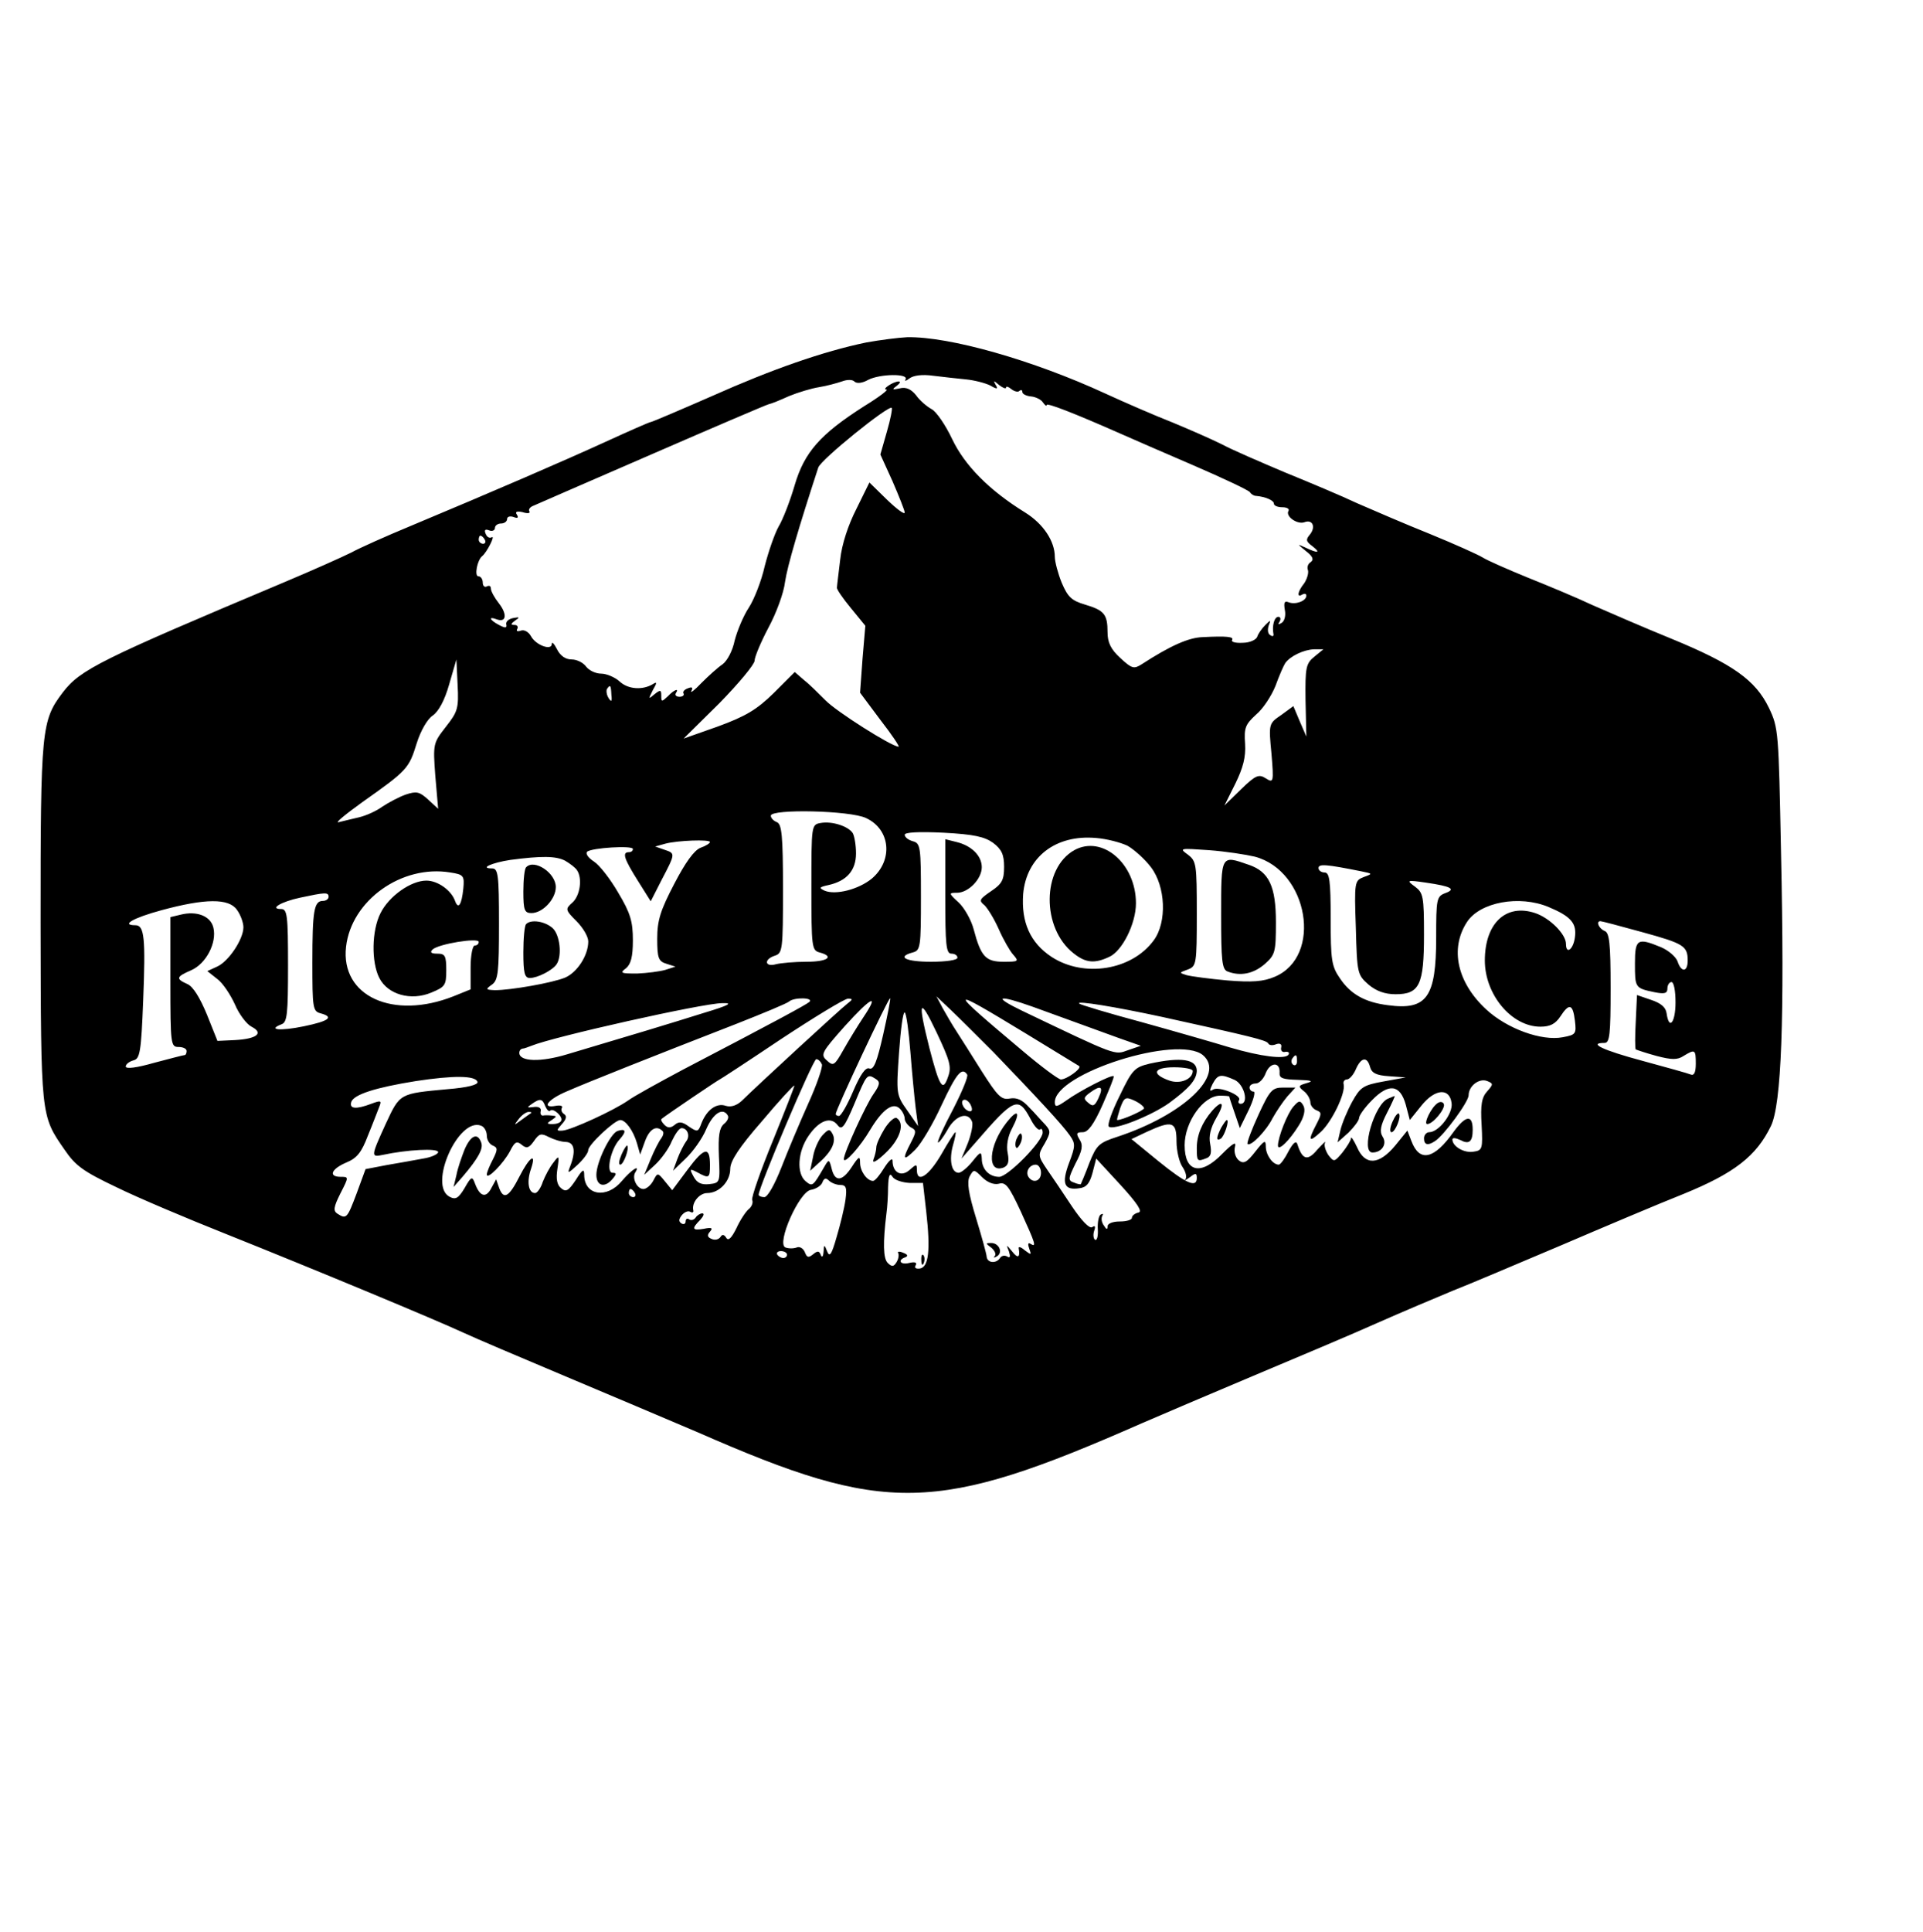 <?xml version="1.0" standalone="no"?>
<!DOCTYPE svg PUBLIC "-//W3C//DTD SVG 20010904//EN"
 "http://www.w3.org/TR/2001/REC-SVG-20010904/DTD/svg10.dtd">
<svg version="1.0" xmlns="http://www.w3.org/2000/svg"
 width="474pt" height="476pt" viewBox="0 0 474 476"
 preserveAspectRatio="xMidYMid meet">

<g transform="translate(0,476) scale(0.1,-0.1)"
fill="#000000" stroke="none">
<path d="M2135 3916 c-106 -22 -232 -66 -380 -132 -80 -35 -148 -64 -151 -64
-3 0 -53 -22 -112 -49 -105 -48 -274 -121 -482 -208 -58 -24 -123 -53 -145
-65 -22 -11 -96 -44 -165 -73 -454 -191 -502 -215 -545 -271 -53 -70 -55 -89
-55 -568 1 -479 0 -474 59 -559 27 -40 47 -54 129 -93 53 -26 174 -77 267
-114 230 -92 518 -212 585 -243 30 -14 143 -62 250 -107 107 -45 256 -108 331
-140 463 -203 585 -201 1094 23 44 19 168 72 275 117 107 45 245 103 305 130
61 27 144 62 185 79 41 16 161 67 265 111 105 45 242 103 305 128 125 51 179
93 215 167 26 53 34 264 25 675 -6 297 -6 306 -30 356 -33 68 -89 108 -240
170 -69 28 -156 66 -195 83 -38 18 -110 48 -160 68 -49 20 -99 42 -110 49 -11
7 -69 33 -130 58 -60 24 -141 59 -180 76 -38 18 -119 52 -178 76 -59 25 -129
55 -155 69 -26 13 -81 37 -122 54 -41 16 -115 48 -165 71 -180 83 -385 141
-489 139 -22 -1 -68 -7 -101 -13z m97 -91 c-3 -5 1 -4 9 2 10 8 32 11 60 7 24
-3 61 -7 81 -9 20 -2 47 -9 59 -15 17 -10 20 -9 13 2 -6 11 -5 11 9 -1 9 -7
17 -10 17 -6 0 4 6 2 13 -4 8 -6 17 -8 20 -4 4 3 7 2 7 -3 0 -5 10 -10 22 -11
11 -1 25 -8 29 -15 5 -7 9 -10 9 -6 0 6 65 -19 185 -72 22 -10 101 -44 175
-76 74 -32 138 -62 141 -67 3 -5 10 -9 15 -9 23 -2 44 -11 44 -19 0 -5 9 -9
21 -9 11 0 18 -4 15 -9 -8 -13 21 -34 39 -28 20 8 29 -11 14 -30 -11 -13 -10
-17 6 -29 22 -17 13 -18 -18 -3 -20 9 -20 9 2 -9 17 -13 20 -21 12 -27 -7 -4
-10 -13 -7 -20 2 -7 -2 -21 -9 -32 -17 -21 -19 -37 -5 -28 6 3 10 2 10 -3 0
-13 -27 -23 -44 -16 -10 4 -12 -1 -9 -19 3 -14 -1 -28 -8 -32 -8 -5 -10 -4 -5
3 4 7 2 12 -3 12 -10 0 -16 -22 -12 -43 1 -5 -3 -6 -8 -2 -6 3 -7 13 -4 23 6
15 5 15 -8 2 -9 -9 -18 -22 -20 -29 -3 -8 -19 -15 -36 -15 -17 -1 -29 2 -26 7
5 8 -13 10 -72 7 -35 -1 -80 -21 -151 -67 -19 -12 -24 -11 -53 16 -23 21 -31
38 -31 63 0 44 -8 54 -55 68 -34 10 -43 19 -58 54 -9 22 -17 52 -17 64 0 38
-28 81 -73 109 -89 55 -149 116 -180 181 -16 34 -39 68 -51 74 -11 6 -29 21
-38 34 -12 15 -25 21 -40 17 -19 -4 -20 -3 -8 6 8 6 11 11 5 11 -13 0 -43 -20
-30 -20 6 0 -19 -19 -55 -41 -108 -69 -147 -113 -171 -194 -11 -38 -29 -85
-40 -103 -10 -18 -25 -62 -34 -97 -8 -36 -26 -82 -39 -102 -14 -21 -29 -58
-35 -81 -5 -25 -18 -50 -30 -59 -12 -8 -35 -29 -52 -46 -17 -18 -28 -26 -25
-20 5 9 2 11 -8 7 -9 -3 -14 -9 -11 -13 2 -4 -2 -8 -10 -8 -8 0 -12 4 -9 9 9
13 -4 9 -20 -8 -15 -14 -16 -14 -16 2 0 14 -2 15 -17 3 -15 -13 -15 -12 -4 10
11 19 11 22 0 15 -25 -15 -61 -13 -82 7 -11 10 -32 19 -45 19 -14 0 -30 8 -37
17 -7 10 -23 18 -36 18 -15 0 -28 9 -36 25 -7 14 -13 20 -13 13 0 -17 -39 -3
-51 19 -6 11 -17 17 -25 14 -9 -3 -12 -1 -9 4 3 6 0 10 -7 10 -10 0 -9 3 2 11
12 8 11 9 -5 6 -11 -2 -19 -9 -17 -16 2 -9 -3 -9 -18 -1 -23 12 -27 22 -6 14
24 -9 27 12 6 39 -11 14 -20 30 -20 37 0 6 -4 8 -10 5 -5 -3 -10 1 -10 9 0 9
-5 16 -11 16 -10 0 -3 40 10 50 11 9 33 52 23 46 -6 -3 -12 1 -15 9 -4 9 -1
12 9 8 7 -3 14 0 14 6 0 6 7 11 15 11 8 0 15 5 15 11 0 6 7 8 16 5 10 -4 13
-2 8 6 -5 7 0 9 14 6 12 -4 20 -3 17 2 -3 4 1 10 8 13 6 3 138 60 292 127 154
67 285 123 290 124 6 1 28 10 50 20 22 9 55 19 74 22 19 3 44 10 56 14 13 5
26 5 31 0 6 -6 20 -4 34 4 29 15 101 16 92 1z m-46 -129 l-16 -56 30 -66 c16
-37 30 -72 30 -77 0 -6 -19 8 -43 31 l-44 43 -32 -65 c-20 -39 -36 -87 -40
-125 -4 -34 -8 -65 -8 -69 -1 -4 15 -27 34 -50 l36 -44 -7 -82 -6 -83 50 -67
c28 -36 48 -66 45 -66 -17 0 -154 87 -180 114 -17 17 -40 40 -53 50 l-23 20
-52 -52 c-42 -41 -69 -57 -137 -82 l-85 -30 88 87 c48 49 87 96 87 105 0 9 15
45 34 81 19 35 38 86 41 113 6 40 34 135 82 282 7 20 173 154 181 147 2 -2 -3
-28 -12 -59z m-991 -266 c3 -5 1 -10 -4 -10 -6 0 -11 5 -11 10 0 6 2 10 4 10
3 0 8 -4 11 -10z m2045 -288 c-21 -17 -23 -26 -22 -108 l2 -89 -16 37 -16 38
-30 -22 c-31 -21 -31 -22 -24 -95 6 -71 5 -73 -14 -61 -17 11 -25 8 -61 -27
l-41 -40 27 54 c19 39 26 65 24 98 -3 40 1 48 27 72 17 14 38 46 48 71 9 25
20 50 24 56 12 17 45 33 71 34 l23 0 -22 -18z m-2141 -173 c-31 -40 -32 -41
-26 -121 l7 -81 -25 23 c-21 19 -28 21 -55 12 -17 -6 -43 -20 -58 -30 -15 -11
-40 -22 -57 -26 -16 -4 -39 -9 -50 -12 -11 -3 16 19 59 50 109 77 114 82 133
144 10 32 27 61 40 69 14 10 29 37 40 76 l18 62 3 -63 c3 -58 0 -66 -29 -103z
m408 79 c2 -17 0 -19 -7 -8 -5 8 -6 18 -4 22 8 12 10 10 11 -14z m628 -304
c60 -28 67 -104 14 -149 -33 -27 -89 -41 -116 -30 -15 7 -14 9 9 14 45 10 68
36 68 78 0 21 -4 43 -8 50 -11 17 -51 30 -79 25 -23 -4 -23 -5 -23 -159 0
-146 1 -155 20 -160 38 -10 20 -23 -32 -23 -29 0 -63 -3 -75 -6 -28 -8 -31 12
-3 21 19 6 20 15 20 165 0 131 -3 159 -15 164 -8 3 -15 10 -15 16 0 17 196 13
235 -6z m313 -61 c21 -16 27 -29 27 -59 0 -32 -5 -42 -32 -60 -29 -20 -31 -23
-16 -35 8 -8 24 -34 35 -59 11 -25 27 -53 35 -62 15 -17 14 -18 -23 -18 -44 0
-56 12 -74 80 -6 23 -23 53 -37 66 -25 23 -25 24 -4 24 28 0 61 34 61 63 0 28
-25 53 -62 62 l-28 7 0 -141 c0 -119 2 -141 15 -141 8 0 15 -4 15 -10 0 -6
-28 -10 -65 -10 -63 0 -86 12 -45 23 19 5 20 14 20 137 0 123 -1 132 -20 137
-11 3 -20 10 -20 16 0 6 34 8 96 5 75 -4 101 -10 122 -25z m331 -7 c16 -9 43
-33 58 -53 36 -47 40 -135 7 -180 -54 -74 -172 -93 -252 -41 -53 35 -75 86
-70 155 8 91 80 147 180 138 26 -2 60 -11 77 -19z m-1029 9 c0 -3 -11 -10 -23
-14 -16 -6 -38 -37 -65 -89 -34 -65 -42 -90 -42 -135 0 -48 3 -56 23 -62 l22
-7 -25 -8 c-14 -4 -45 -8 -70 -9 -39 0 -43 1 -27 13 12 10 17 28 17 69 0 46
-6 67 -36 117 -19 33 -46 68 -60 77 -14 9 -21 19 -17 24 11 10 113 16 113 7 0
-5 -4 -8 -10 -8 -17 0 -12 -16 22 -70 l32 -51 27 53 c34 65 34 65 7 74 l-23 8
25 7 c30 8 110 11 110 4z m1343 -36 c132 -35 168 -246 49 -296 -28 -12 -56
-14 -117 -9 -44 4 -89 10 -100 13 -19 6 -19 6 3 14 21 8 22 13 22 137 0 123
-1 130 -22 146 -22 16 -20 16 52 11 41 -3 92 -11 113 -16z m-1700 -10 c12 -7
25 -17 29 -23 14 -20 8 -63 -11 -80 -18 -16 -18 -18 10 -46 16 -16 29 -38 29
-50 0 -34 -27 -76 -57 -89 -31 -13 -134 -31 -173 -31 -23 1 -24 2 -7 14 15 11
17 31 17 150 0 120 -2 136 -17 136 -32 0 -1 14 45 21 76 10 112 10 135 -2z
m1962 -26 c29 -6 29 -6 7 -14 -23 -9 -24 -11 -20 -125 3 -113 4 -116 31 -140
19 -16 40 -24 67 -24 59 0 70 23 70 147 0 94 -2 103 -22 118 -22 16 -21 17 27
10 62 -9 75 -16 47 -26 -21 -8 -22 -15 -22 -109 0 -148 -23 -180 -119 -167
-56 7 -92 27 -118 66 -21 30 -23 46 -23 147 0 95 -3 114 -15 114 -8 0 -15 5
-15 11 0 11 20 9 105 -8z m-2213 -43 c-4 -39 -12 -52 -20 -31 -9 27 -43 51
-71 51 -38 0 -92 -38 -113 -80 -22 -43 -23 -121 -3 -160 21 -41 78 -57 128
-36 34 14 37 18 37 55 0 36 -3 41 -22 41 -15 0 -19 3 -12 10 14 14 114 30 114
19 0 -5 -4 -9 -10 -9 -5 0 -10 -24 -10 -54 l0 -54 -42 -17 c-149 -59 -279 0
-265 122 13 114 137 203 257 183 33 -5 35 -8 32 -40z m-332 -20 c0 -5 -6 -10
-14 -10 -22 0 -26 -24 -26 -152 0 -111 1 -120 20 -125 34 -9 22 -19 -41 -32
-58 -12 -91 -9 -55 5 14 5 16 25 16 145 0 124 -2 139 -17 139 -30 0 0 18 47
28 61 13 70 14 70 2z m-226 -32 c9 -12 16 -32 16 -43 0 -29 -36 -84 -65 -97
l-24 -11 24 -19 c14 -10 33 -39 44 -63 10 -24 29 -49 41 -55 31 -16 13 -30
-41 -33 l-43 -2 -26 65 c-17 41 -34 69 -48 75 -29 13 -28 18 9 34 37 16 64 68
55 105 -7 29 -41 42 -81 32 l-25 -6 0 -160 c0 -153 1 -160 20 -160 11 0 20 -4
20 -10 0 -5 -2 -10 -5 -10 -3 0 -37 -9 -75 -19 -42 -12 -70 -16 -70 -9 0 5 8
12 19 15 16 4 19 20 24 148 6 153 3 185 -19 185 -37 0 -6 18 64 37 107 29 166
30 186 1z m3233 7 c55 -23 70 -40 65 -75 -4 -30 -22 -43 -22 -16 0 24 -40 64
-76 76 -72 24 -124 -25 -124 -117 0 -84 66 -163 137 -163 24 0 37 7 49 25 22
34 31 31 36 -10 4 -33 2 -35 -30 -41 -52 -10 -137 21 -188 68 -72 66 -91 150
-48 216 32 49 129 67 201 37z m231 -62 c102 -28 112 -34 112 -70 0 -29 -16
-30 -25 -2 -4 11 -22 27 -41 35 -58 24 -64 20 -64 -40 0 -60 0 -61 48 -71 25
-5 32 -3 32 9 0 9 5 16 10 16 6 0 10 -22 10 -50 0 -50 -16 -70 -22 -27 -2 15
-14 25 -38 33 l-35 12 -3 -65 c-2 -36 -2 -67 0 -69 2 -1 25 -9 51 -16 38 -10
52 -10 67 0 28 17 30 16 30 -19 0 -21 -4 -30 -12 -27 -7 3 -61 18 -120 34 -97
26 -135 44 -93 44 13 0 15 22 15 135 0 111 -3 137 -15 141 -14 6 -22 24 -10
24 3 0 49 -12 103 -27z m-2053 -172 c-10 -8 -78 -45 -310 -166 -60 -32 -122
-66 -137 -77 -36 -25 -139 -72 -161 -74 -16 -1 -16 0 -2 16 11 12 13 20 5 25
-5 3 -8 10 -5 15 3 5 -4 7 -15 5 -37 -7 -20 16 28 36 50 22 219 89 417 166 66
26 124 50 130 55 12 11 62 10 50 -1z m94 -4 c-15 -11 -217 -197 -261 -240 -12
-11 -26 -16 -39 -12 -23 8 -47 -10 -60 -43 -8 -22 -10 -22 -31 -8 -16 12 -25
13 -35 4 -10 -8 -17 -8 -25 0 -7 7 -10 13 -7 15 15 12 141 97 143 97 1 0 70
45 152 100 82 54 156 99 164 99 13 0 12 -2 -1 -12z m39 -34 c-14 -21 -36 -57
-49 -80 -22 -39 -25 -41 -41 -26 -16 14 -13 20 44 84 66 73 87 83 46 22z m49
-42 c-15 -66 -23 -88 -34 -84 -9 4 -22 -14 -40 -56 -14 -33 -30 -61 -35 -61
-4 0 -8 2 -8 5 0 10 129 285 134 285 2 0 -6 -40 -17 -89z m272 -44 c104 -108
171 -180 188 -205 14 -20 14 -26 -2 -68 -19 -51 -12 -68 26 -62 17 2 25 12 32
38 l9 35 60 -65 c42 -46 55 -66 44 -68 -9 -2 -16 -8 -16 -13 0 -5 -13 -9 -30
-9 -17 0 -30 -5 -30 -12 0 -9 -3 -8 -9 2 -6 8 -7 18 -4 24 3 5 2 6 -4 3 -5 -3
-8 -20 -7 -36 1 -17 -2 -29 -7 -26 -4 3 -5 13 -2 22 4 11 2 14 -5 9 -7 -4 -26
16 -49 50 -21 32 -49 73 -62 92 -23 34 -23 36 -6 64 15 27 15 31 2 46 -9 9
-26 29 -40 43 -17 19 -31 25 -48 22 -21 -4 -30 6 -69 67 -25 40 -53 84 -62 98
-10 15 -25 41 -34 57 l-16 30 37 -35 c20 -19 67 -66 104 -103z m80 46 c69 -42
128 -78 131 -80 7 -6 -31 -33 -45 -33 -6 0 -49 32 -95 71 -188 158 -187 161 9
42z m17 66 c116 -42 160 -58 212 -77 l54 -19 -32 -11 c-33 -12 -26 -15 -260
97 -75 36 -61 41 26 10z m-811 -15 c-76 -24 -192 -59 -337 -102 -66 -20 -117
-18 -118 3 0 6 3 10 8 11 4 0 14 4 22 7 53 22 423 105 470 105 28 1 18 -5 -45
-24z m602 -157 c-13 -39 -21 -26 -46 70 -30 119 -25 129 18 38 32 -68 37 -84
28 -108z m528 147 c218 -48 256 -57 261 -65 2 -5 11 -6 20 -2 9 3 14 0 12 -8
-2 -8 3 -13 10 -11 8 1 11 -2 8 -7 -8 -12 -67 -5 -145 18 -36 11 -133 39 -216
62 -82 22 -152 43 -155 46 -8 8 89 -8 205 -33z m-621 -86 c4 -51 10 -113 13
-138 l6 -45 -27 39 c-27 38 -27 41 -20 142 4 57 10 102 14 99 4 -2 10 -46 14
-97z m721 -8 c57 -48 -47 -147 -210 -201 -46 -15 -52 -20 -70 -65 -10 -27 -20
-50 -21 -52 0 -1 -8 0 -17 4 -15 5 -14 10 4 47 17 32 19 45 10 59 -9 15 -8 18
8 18 13 0 27 19 49 68 16 37 29 68 27 70 -4 5 -84 -36 -117 -60 -23 -16 -28
-17 -28 -4 0 71 303 167 365 116z m232 -15 c0 -8 -4 -12 -9 -9 -5 3 -6 10 -3
15 9 13 12 11 12 -6z m-1171 -8 c2 -7 -13 -51 -34 -97 -21 -47 -51 -118 -66
-157 -17 -43 -34 -73 -42 -73 -8 0 -14 3 -14 6 0 18 134 334 142 334 5 0 11
-6 14 -13z m1351 -6 c4 -15 15 -21 47 -23 l41 -3 -55 -10 c-50 -9 -57 -14 -77
-50 -12 -22 -25 -53 -29 -70 l-7 -30 27 24 c14 14 26 30 26 36 0 6 14 26 32
44 41 42 69 39 83 -11 l10 -38 29 36 c33 41 69 44 74 6 4 -26 -32 -72 -55 -72
-7 0 -13 -7 -13 -15 0 -16 9 -19 27 -7 22 14 83 97 83 113 0 23 26 43 46 35
15 -6 15 -8 0 -25 -14 -15 -17 -34 -14 -83 3 -59 2 -63 -20 -66 -23 -4 -52 13
-52 30 0 5 8 4 19 -1 22 -12 31 -5 31 25 0 38 -17 36 -47 -5 -48 -68 -84 -76
-104 -23 l-10 26 -30 -37 c-40 -48 -74 -50 -94 -4 -8 17 -15 28 -15 22 0 -5
-10 -21 -21 -35 -20 -24 -21 -24 -35 -6 -7 11 -11 24 -8 30 3 6 -5 -2 -19 -17
-24 -29 -37 -25 -49 13 -3 10 -10 5 -22 -17 -9 -18 -20 -33 -24 -33 -15 0 -32
24 -32 45 0 17 -4 15 -26 -13 -21 -27 -29 -31 -41 -21 -8 7 -12 21 -9 33 4 14
-5 9 -31 -17 -53 -55 -93 -46 -93 21 0 57 46 122 87 122 13 0 23 -1 23 -2 0
-2 6 -20 13 -40 l13 -38 22 45 c12 25 17 45 12 45 -6 0 -10 5 -10 10 0 6 7 10
15 10 9 0 20 12 25 26 11 27 36 28 34 0 -1 -13 8 -16 45 -17 33 -1 40 -3 22
-8 -21 -6 -22 -8 -7 -20 9 -7 16 -20 16 -28 0 -7 7 -16 15 -19 13 -5 13 -9 0
-34 -22 -42 -19 -47 11 -19 27 25 61 95 56 117 -2 6 2 12 8 12 6 0 16 11 22
25 13 30 28 32 35 6z m-993 -19 c3 -5 -13 -43 -35 -86 -23 -43 -39 -79 -37
-81 2 -2 12 11 23 30 19 36 51 47 61 21 3 -7 -2 -31 -10 -52 l-16 -39 35 40
c95 110 105 114 135 58 9 -18 20 -30 24 -26 3 3 6 0 6 -8 0 -22 -86 -109 -107
-109 -25 0 -43 19 -43 45 -1 18 -3 18 -23 -7 -13 -16 -28 -28 -34 -28 -18 0
-24 32 -14 68 5 17 8 32 6 32 -2 0 -18 -25 -35 -55 -31 -53 -60 -72 -60 -38 0
15 -1 15 -18 0 -20 -18 -42 -7 -42 23 0 8 -9 0 -20 -17 -11 -18 -23 -33 -28
-33 -15 0 -32 24 -32 45 0 17 -3 16 -20 -10 -24 -37 -42 -38 -50 -5 -6 24 -7
24 -18 5 -28 -48 -29 -50 -46 -36 -23 19 -20 73 7 112 26 38 55 49 72 26 10
-13 17 -4 41 53 31 74 31 75 53 61 11 -7 10 -14 -6 -37 -19 -27 -73 -145 -73
-160 0 -15 41 31 65 72 30 50 56 69 73 52 7 -7 12 -18 12 -25 0 -6 7 -16 15
-21 14 -7 14 -11 0 -38 -22 -42 -19 -47 11 -17 15 15 44 64 65 110 36 77 50
95 63 75z m-1207 -18 c2 -7 -24 -14 -74 -18 -119 -11 -117 -10 -152 -85 -37
-81 -37 -83 -8 -77 60 13 137 17 137 7 0 -5 -17 -13 -37 -16 -21 -4 -61 -11
-90 -16 l-52 -10 -22 -60 c-23 -61 -25 -64 -47 -50 -11 7 -10 16 7 50 21 41
21 41 1 41 -31 0 -24 19 13 35 27 11 38 25 54 67 12 29 24 61 28 71 6 15 4 16
-20 7 -37 -14 -55 -13 -49 5 7 18 59 35 159 51 92 14 147 14 152 -2z m1866 5
c24 -11 36 -59 15 -59 -5 0 -7 4 -4 9 8 12 -50 35 -64 26 -9 -6 -9 -2 -1 14
13 24 20 25 54 10z m-1138 -150 c-30 -73 -53 -139 -51 -146 3 -6 -1 -17 -9
-23 -7 -6 -21 -27 -30 -47 -12 -24 -20 -32 -25 -23 -5 8 -10 9 -14 2 -4 -6
-13 -9 -22 -5 -10 4 -12 9 -4 18 8 9 4 11 -15 7 -29 -5 -31 0 -9 22 8 9 11 16
5 16 -5 0 -13 -5 -16 -10 -4 -6 -11 -8 -16 -5 -5 4 -9 1 -9 -5 0 -6 -5 -8 -10
-5 -8 5 -7 11 1 21 6 7 15 11 20 8 5 -3 9 -2 8 3 -5 19 15 43 34 43 30 0 57
29 57 60 0 19 22 53 78 117 42 50 78 89 80 88 1 -1 -23 -62 -53 -136z m803
106 c-9 -20 -14 -23 -25 -13 -13 10 -12 14 3 25 27 20 35 16 22 -12z m-1364
-21 c4 -9 9 -14 12 -11 8 8 33 -16 27 -25 -2 -5 -12 -8 -21 -8 -15 0 -15 2 -2
10 13 9 13 10 0 11 -8 1 -18 1 -22 0 -5 0 -7 5 -5 12 1 7 -6 11 -18 9 -16 -2
-17 -1 -5 7 21 15 27 14 34 -5z m1050 0 c4 -10 1 -14 -6 -12 -15 5 -23 28 -10
28 5 0 13 -7 16 -16z m-1085 -17 c-2 -1 -13 -9 -24 -17 -19 -14 -19 -14 -6 3
7 9 18 17 24 17 6 0 8 -1 6 -3z m485 -6 c3 -5 -1 -14 -10 -21 -11 -10 -14 -29
-12 -79 3 -65 3 -66 -24 -69 -19 -2 -30 3 -38 18 -11 20 -10 21 9 11 29 -16
31 -14 31 18 0 47 -14 44 -55 -11 l-38 -51 -18 22 c-18 22 -18 22 -29 1 -6
-11 -17 -20 -24 -20 -16 0 -29 27 -20 41 13 21 -9 7 -33 -21 -37 -45 -93 -36
-93 15 0 16 -4 14 -21 -13 -18 -27 -24 -30 -36 -20 -10 8 -13 23 -9 48 5 33 4
34 -10 15 -9 -11 -20 -32 -26 -47 -5 -16 -14 -28 -19 -28 -17 0 -21 29 -10 60
14 42 -4 29 -29 -20 -25 -49 -38 -57 -49 -29 l-8 23 -12 -22 c-13 -25 -28 -21
-40 11 -7 19 -9 19 -26 -11 -15 -25 -22 -29 -37 -21 -53 28 22 197 78 175 8
-3 14 -14 14 -25 0 -10 7 -21 15 -24 12 -5 12 -10 0 -34 -8 -15 -15 -32 -15
-37 0 -15 41 27 57 57 12 24 17 26 29 16 12 -10 18 -8 30 9 13 19 18 20 37 10
12 -6 31 -12 42 -12 21 -1 25 -23 10 -61 -7 -18 -5 -17 18 4 15 14 27 30 27
37 0 13 65 74 79 74 13 0 32 -26 41 -57 l8 -28 12 33 c11 30 28 40 43 25 4 -3
2 -11 -3 -18 -5 -6 -17 -29 -26 -51 l-16 -39 27 25 c15 14 34 40 41 58 8 17
18 32 24 32 15 0 22 -20 11 -33 -5 -7 -15 -26 -21 -42 l-11 -30 31 30 c18 17
41 49 51 73 17 39 41 54 53 33z m1106 -64 c0 -23 7 -52 15 -63 8 -12 11 -25 7
-30 -4 -5 1 -2 11 5 14 11 17 11 17 -2 0 -25 -26 -14 -95 42 l-66 54 38 18
c63 29 73 25 73 -24z m-334 -77 c0 -21 -20 -27 -31 -10 -8 13 3 30 18 30 7 0
13 -9 13 -20z m-104 -27 c17 5 25 -6 54 -68 36 -79 40 -90 24 -80 -6 4 -7 -1
-3 -12 6 -16 5 -16 -11 -4 -9 8 -16 10 -15 5 4 -23 -2 -26 -16 -8 -15 18 -15
18 -8 0 4 -13 3 -17 -5 -12 -6 3 -13 2 -17 -4 -9 -14 -31 -13 -33 3 0 6 -12
49 -26 95 -19 62 -23 89 -16 103 10 18 11 18 31 -2 13 -13 29 -19 41 -16z
m-220 2 l33 0 8 -70 c11 -97 6 -138 -16 -141 -10 -1 -14 2 -10 8 4 7 -2 9 -15
6 -23 -6 -31 7 -10 14 7 3 5 7 -6 11 -9 4 -15 3 -12 -1 2 -4 1 -14 -4 -22 -7
-12 -12 -12 -22 -2 -11 11 -12 49 -3 122 2 14 4 43 4 65 1 29 4 36 11 25 5 -8
24 -14 42 -15z m-171 -5 c15 0 17 -7 13 -37 -3 -21 -13 -62 -22 -92 -12 -42
-17 -50 -23 -35 -7 18 -8 18 -9 -1 -1 -12 -4 -15 -7 -7 -4 10 -8 10 -19 1 -11
-9 -15 -8 -20 5 -4 10 -13 15 -20 12 -8 -3 -20 -3 -28 0 -23 9 34 138 63 142
12 2 25 10 28 18 4 11 9 12 16 5 6 -6 19 -11 28 -11z m-506 -20 c3 -5 1 -10
-4 -10 -6 0 -11 5 -11 10 0 6 2 10 4 10 3 0 8 -4 11 -10z m375 -152 c0 -4 -4
-8 -9 -8 -6 0 -12 4 -15 8 -3 5 1 9 9 9 8 0 15 -4 15 -9z"/>
<path d="M2648 2665 c-80 -45 -81 -192 -2 -254 30 -24 52 -26 88 -9 32 14 66
82 66 132 0 98 -83 169 -152 131z"/>
<path d="M3010 2506 c0 -113 2 -135 16 -140 31 -12 63 -6 91 18 26 23 28 29
28 103 0 89 -17 125 -67 142 -69 24 -68 26 -68 -123z"/>
<path d="M1297 2623 c-4 -3 -7 -30 -7 -60 0 -46 3 -53 20 -53 28 0 60 35 60
64 0 35 -53 70 -73 49z"/>
<path d="M1297 2483 c-4 -3 -7 -35 -7 -70 0 -50 3 -63 16 -63 19 0 56 19 66
34 14 21 8 73 -10 89 -19 17 -53 22 -65 10z"/>
<path d="M2834 2139 c-37 -9 -43 -14 -74 -79 -19 -38 -31 -72 -27 -76 10 -11
104 26 149 58 50 37 67 57 68 79 0 29 -38 35 -116 18z m106 -18 c0 -20 -30
-33 -57 -24 -46 16 -40 33 11 33 25 0 46 -4 46 -9z m-120 -92 c0 -5 -53 -29
-66 -29 -2 0 2 13 7 29 10 27 13 29 35 19 13 -6 24 -15 24 -19z"/>
<path d="M3102 2013 c-17 -37 -29 -69 -27 -72 8 -7 46 32 62 64 9 16 25 40 36
53 l20 22 -30 0 c-27 0 -33 -6 -61 -67z"/>
<path d="M3422 2053 c-34 -13 -69 -133 -39 -133 23 0 37 21 25 39 -8 13 -5 28
11 59 12 23 20 42 19 41 -2 0 -9 -3 -16 -6z"/>
<path d="M3188 2033 c-15 -17 -38 -76 -38 -96 0 -15 28 12 51 49 14 22 17 39
12 49 -8 14 -11 14 -25 -2z"/>
<path d="M3544 2042 c-16 -10 -36 -52 -26 -52 14 0 45 38 41 49 -2 6 -9 7 -15
3z"/>
<path d="M2988 2023 c-25 -29 -38 -60 -38 -92 0 -33 1 -34 24 -25 11 4 13 14
9 35 -4 19 1 40 15 64 22 37 16 47 -10 18z"/>
<path d="M3432 1995 c-6 -14 -7 -25 -2 -25 9 0 25 39 18 46 -3 2 -10 -7 -16
-21z"/>
<path d="M3010 1981 c-12 -24 -13 -34 -1 -27 9 6 22 46 15 46 -2 0 -8 -9 -14
-19z"/>
<path d="M2482 1995 c-46 -58 -50 -128 -8 -112 11 5 14 14 10 35 -4 18 0 42
11 62 21 40 14 49 -13 15z"/>
<path d="M2180 1978 c-11 -18 -20 -38 -20 -45 0 -6 -3 -20 -7 -30 -4 -11 7 -6
30 16 36 34 48 73 27 86 -5 3 -19 -9 -30 -27z"/>
<path d="M2027 1962 c-9 -10 -20 -34 -23 -53 l-7 -34 22 20 c32 28 43 53 33
71 -7 13 -10 12 -25 -4z"/>
<path d="M2506 1954 c-4 -9 -4 -19 -1 -22 2 -3 7 3 11 12 4 9 4 19 1 22 -2 3
-7 -3 -11 -12z"/>
<path d="M1522 1973 c-18 -7 -52 -77 -52 -108 0 -28 21 -33 40 -10 10 12 10
15 0 15 -17 0 -5 58 17 82 18 20 16 28 -5 21z"/>
<path d="M1145 1927 c-7 -18 -17 -46 -20 -63 l-7 -29 22 25 c40 47 52 70 46
85 -9 25 -26 17 -41 -18z"/>
<path d="M1532 1915 c-6 -14 -8 -25 -3 -25 8 0 23 41 17 47 -1 2 -8 -8 -14
-22z"/>
<path d="M2444 1685 c8 -7 12 -16 8 -20 -4 -5 -2 -5 5 -1 16 9 6 33 -14 33
-14 0 -14 -1 1 -12z"/>
<path d="M2271 1654 c0 -11 3 -14 6 -6 3 7 2 16 -1 19 -3 4 -6 -2 -5 -13z"/>
</g>
</svg>
